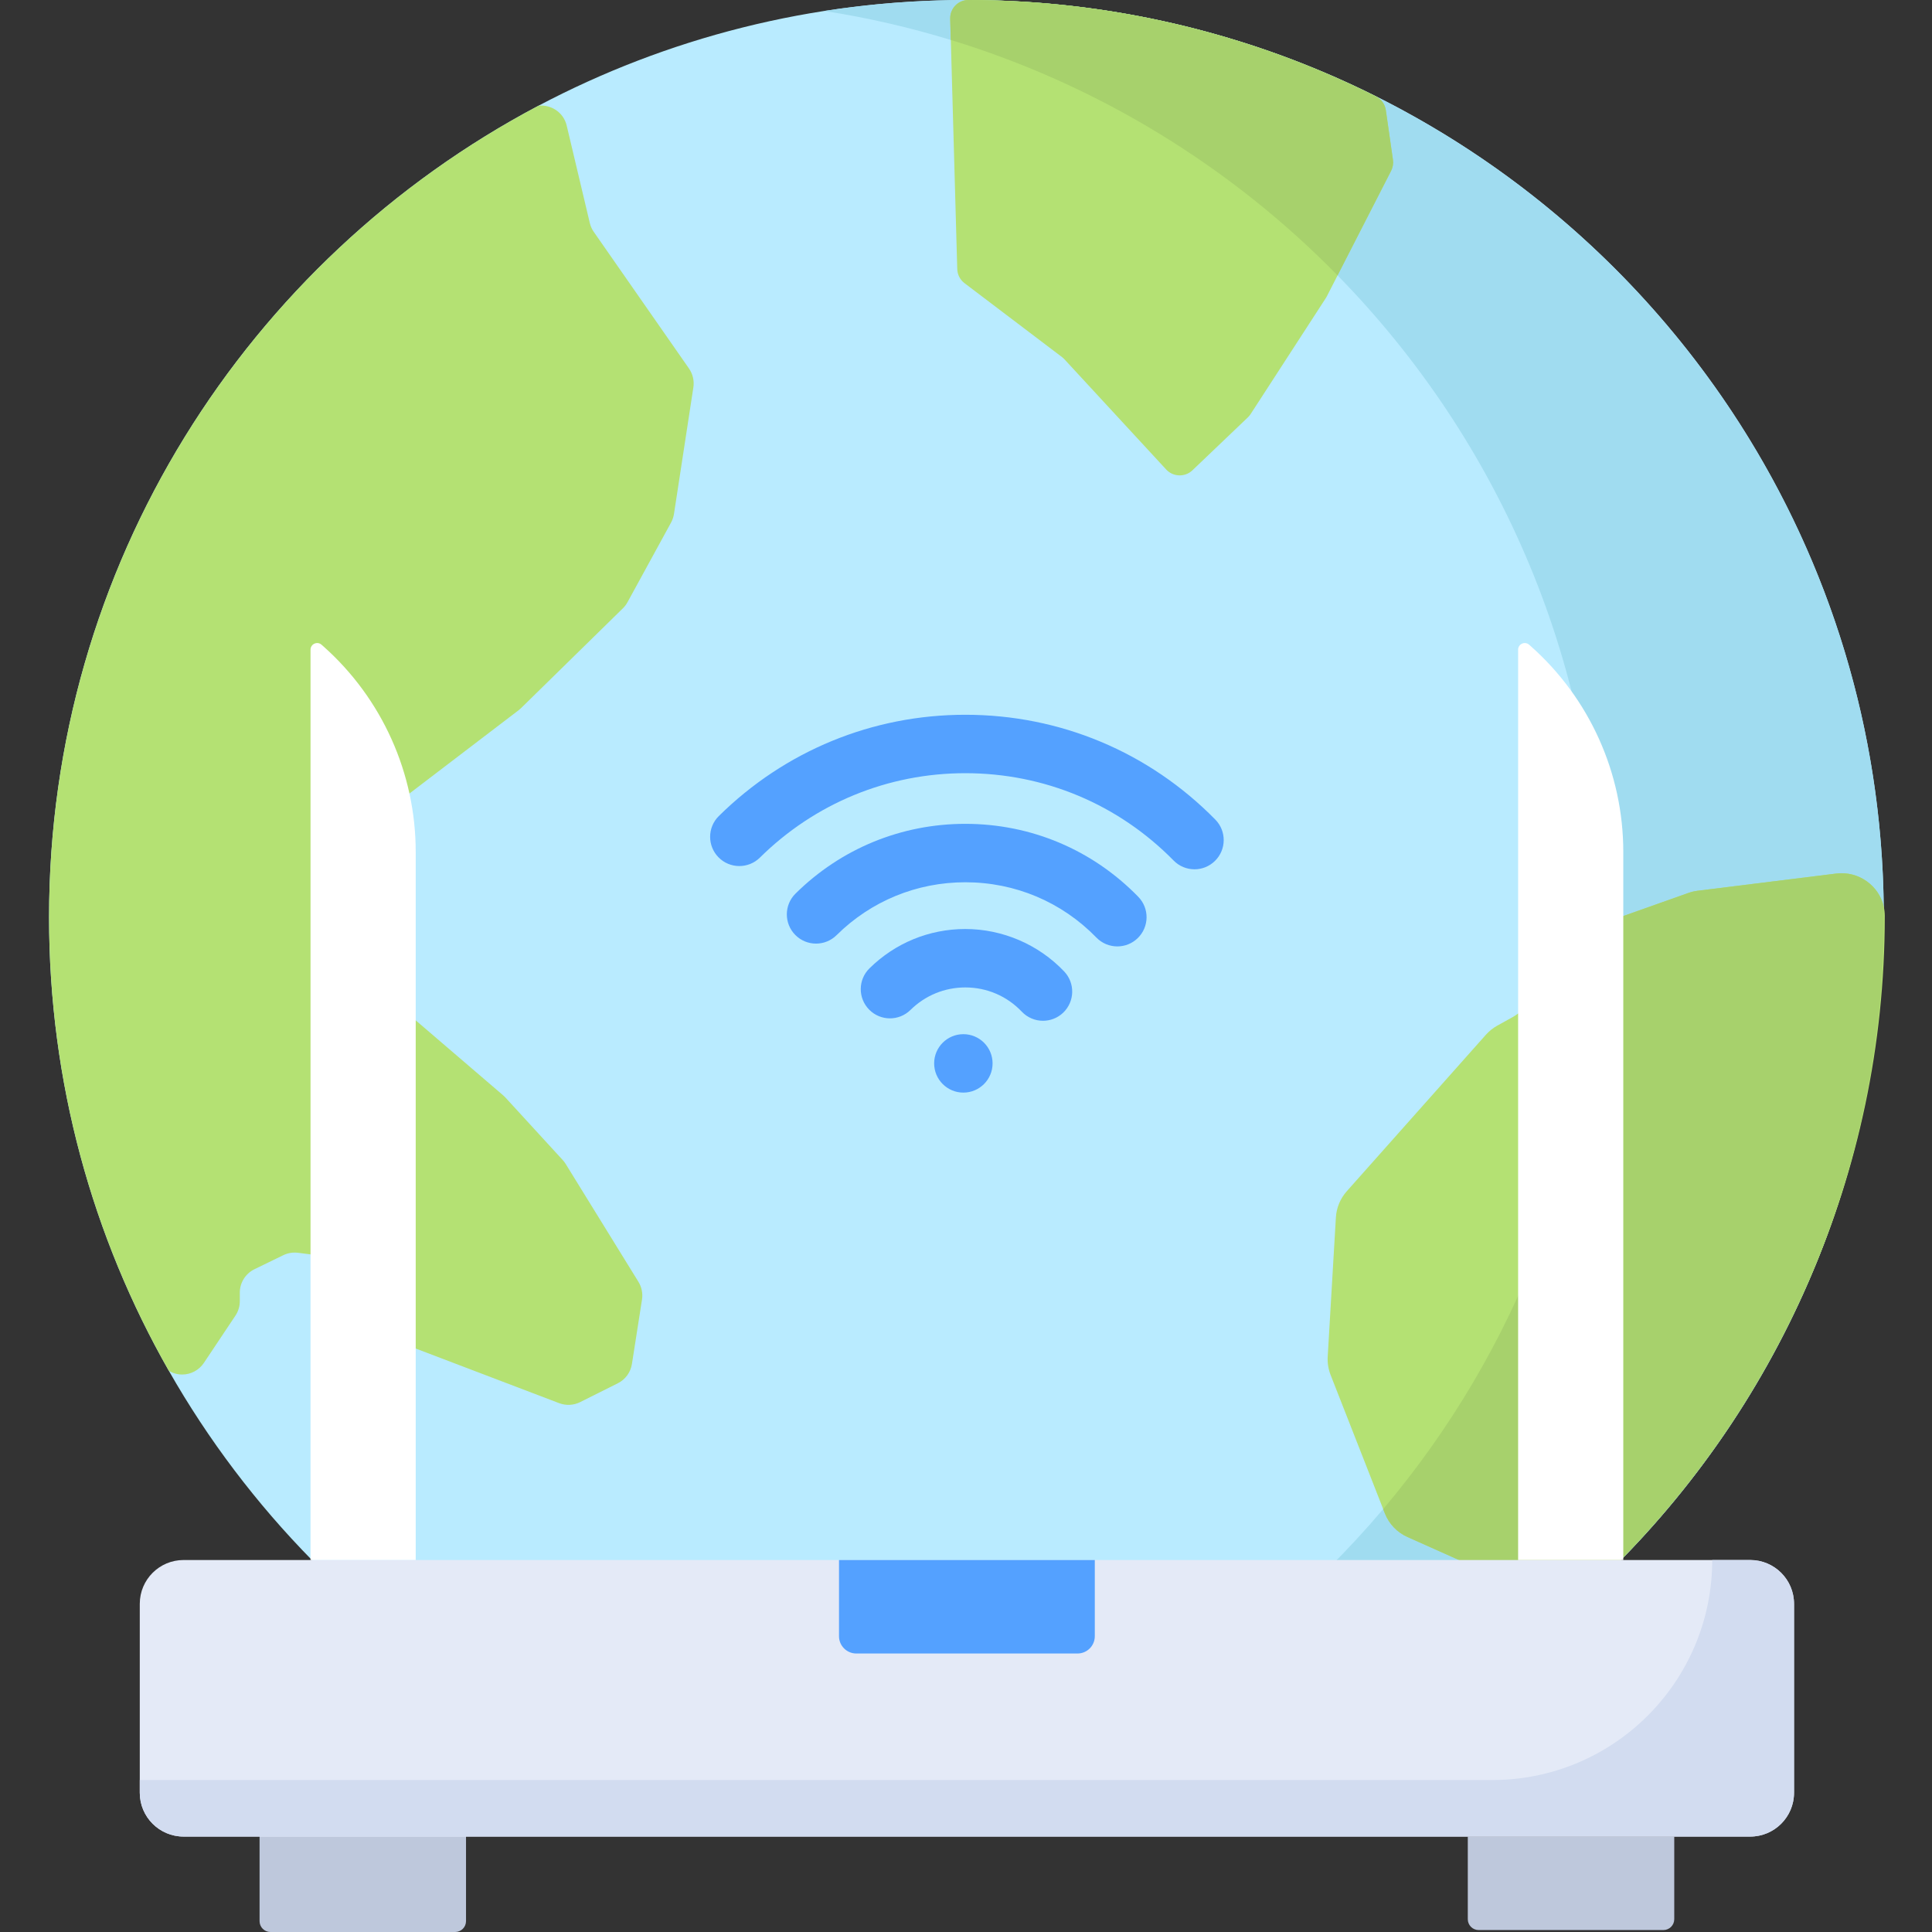 <svg viewBox="-13 0 512 512.001" xmlns="http://www.w3.org/2000/svg"><rect x="-13" y="0" width="512" height="512.001" fill="#333333" stroke="none"/><path d="m107.621 512h-48.953c-1.59 0-2.879-1.289-2.879-2.879v-22.926h54.711v22.926c0 1.59-1.289 2.879-2.879 2.879zm0 0" fill="#bec8dc"/><path d="m427.816 511.484h-48.957c-1.59 0-2.879-1.289-2.879-2.879v-21.895h54.715v21.895c0 1.59-1.289 2.879-2.879 2.879zm0 0" fill="#bec8dc"/><path d="m486.219 243.102c0 134.258-108.84 243.09-243.109 243.09-90.551 0-169.539-49.5-211.367-122.922-20.203-35.438-31.742-76.457-31.742-120.168 0-93.312 52.57-174.34 129.711-215.09 33.859-17.879 72.449-28.012 113.398-28.012 134.27 0 243.109 108.84 243.109 243.102zm0 0" fill="#b9ebff"/><path d="m486.23 243.102c0 32.508-6.379 63.531-17.969 91.879-.602 1.469-1.223 2.93-1.859 4.391-13.172 30.52-32.422 57.801-56.223 80.309-43.559 41.23-102.359 66.512-167.059 66.512-12.82 0-25.391-1-37.66-2.902 59.109-9.188 111.18-39.68 148.09-83.359 35.398-41.859 56.898-95.848 57.359-154.848v-.012c.012-.66.012-1.309.012-1.969 0-66.23-26.492-126.281-69.453-170.121-28.066-28.641-63.168-50.371-102.5-62.391-10.859-3.32-22.047-5.898-33.508-7.688 12.27-1.902 24.84-2.902 37.66-2.902h.508c15.41.031 30.5 1.5 45.113 4.262 2.117.41 4.227.84 6.328 1.301.98.219 1.961.438 2.949.66 1.949.449 3.91.918 5.852 1.43.969.258 1.938.5 2.91.77 3.078.828 6.129 1.73 9.18 2.688 1.109.34 2.219.703 3.32 1.062 1.109.367 2.211.738 3.309 1.129 1.102.379 2.199.77 3.301 1.16 1.09.398 2.191.809 3.281 1.219 2.137.82 4.27 1.66 6.387 2.543 1.062.43 2.121.879 3.172 1.328.27.109.539.23.809.352.82.34 1.652.699 2.461 1.09 1.441.629 2.852 1.289 4.281 1.949.859.41 1.719.82 2.59 1.238.918.453 1.828.902 2.75 1.359h.008c79 39.461 133.512 120.684 134.582 214.742.008.941.02 1.879.02 2.82zm0 0" fill="#a0dcf0"/><path d="m486.484 242.84c0-.043 0-.086 0-.129-.016-6.824-6.105-12.047-12.875-11.207l-36.73 4.555c-.824.102-1.633.297-2.418.574l-22.289 7.902c-1.898.676-3.586 1.836-4.895 3.371l-16.207 19.027c-.891 1.043-1.961 1.918-3.16 2.586l-4.133 2.293c-1.125.629-2.141 1.441-3 2.406l-36.879 41.484c-1.711 1.926-2.723 4.371-2.875 6.941l-2.168 36.883c-.098 1.656.164 3.312.77 4.855l14.371 36.652c1.094 2.801 3.246 5.055 5.992 6.281l25.98 11.617c1.355.605 2.82.945 4.305.992l13.699.445c3.125.105 6.145-1.078 8.391-3.25 45.594-44.133 74.121-105.797 74.121-174.281zm0 0" fill="#b4e173"/><path d="m269.09 95.219 26.949 29.191c1.855 2.008 4.996 2.105 6.973.219l14.688-14.02c.277-.262.52-.555.727-.875l19.953-30.773c.09-.141.172-.285.25-.434l17.027-33.258c.461-.902.629-1.922.488-2.922l-1.883-13.125c-.227-1.582-1.207-2.965-2.637-3.684-33.516-16.785-70.492-25.535-107.996-25.539-.02 0-.035 0-.051 0-2.703.008-4.836 2.324-4.758 5.031l1.863 66.258c.039 1.484.75 2.867 1.934 3.762l25.836 19.586c.23.176.445.367.637.582zm0 0" fill="#b4e173"/><path d="m170.75 102.66-5.141 33.551c-.129.801-.391 1.559-.77 2.27l-11.551 21.121c-.328.598-.738 1.141-1.23 1.621l-26.957 26.418c-.199.199-.422.391-.641.559l-30.77 23.473c-1.32 1.008-2.23 2.449-2.57 4.07l-5.73 27.117c-.09.473-.141.953-.141 1.43v12.723c0 2.008.879 3.93 2.41 5.238l32.68 28.02c.211.18.402.371.59.57l15.18 16.562c.301.32.562.668.793 1.039l19.289 31.25c.859 1.398 1.199 3.07.949 4.699l-2.672 17.07c-.34 2.211-1.738 4.121-3.738 5.121l-10 5c-1.73.859-3.738.957-5.551.27l-40.277-15.34c-1.562-.602-2.852-1.742-3.641-3.211l-8.672-16.25c-1.051-1.969-3-3.32-5.219-3.602l-11.402-1.449c-1.328-.168-2.688.051-3.898.641l-7.629 3.711c-2.383 1.16-3.891 3.57-3.891 6.211v2.258c0 1.359-.398 2.699-1.16 3.832l-8.359 12.527c-.641.961-1.5 1.73-2.492 2.262-.988.531-2.098.82-3.258.82-1.27 0-2.492-.352-3.539-.992-20.203-35.438-31.742-76.457-31.742-120.168 0-93.312 52.57-174.34 129.711-215.09 3.328-.352 6.641 1.758 7.469 5.27l6.121 25.801c.199.848.551 1.648 1.051 2.359l25.238 36.219c1.012 1.461 1.422 3.25 1.16 5zm0 0" fill="#b4e173"/><path d="m486.23 243.102c0 32.508-6.379 63.531-17.969 91.879-.602 1.469-1.223 2.93-1.859 4.391-13.172 30.52-32.422 57.801-56.223 80.309-2.23.52-4.598.742-6.211.691l-13.699-.449c-1.48-.051-2.949-.383-4.301-.992l-25.977-11.609c-2.75-1.23-4.902-3.488-6-6.289l-.441-1.102c35.398-41.859 56.898-95.848 57.359-154.848v-.012c.398-.211.832-.379 1.262-.539l22.289-7.898c.781-.273 1.598-.473 2.418-.57l36.723-4.562c5.949-.738 11.359 3.191 12.609 8.781.008.941.02 1.879.02 2.82zm0 0" fill="#a7d16c"/><path d="m355.66 45.266-14.195 27.715c-28.066-28.645-63.168-50.375-102.5-62.391l-.152-5.637c-.074-2.691 2.062-4.914 4.738-4.953h.082c17.352 0 34.605 1.879 51.441 5.562.98.219 1.961.434 2.941.664 1.949.441 3.914.918 5.852 1.422.973.258 1.941.508 2.914.777 3.074.824 6.129 1.723 9.176 2.684 1.113.34 2.219.699 3.324 1.062 1.105.371 2.207.742 3.312 1.125 1.094.383 2.199.773 3.293 1.164 1.094.402 2.191.805 3.285 1.219 7.629 2.902 15.121 6.184 22.453 9.859 1.434.723 2.414 2.094 2.641 3.684l1.879 13.121c.145 1.004-.027 2.023-.484 2.922zm0 0" fill="#a7d16c"/><path d="m450.836 486.711h-415.188c-6.41 0-11.605-5.195-11.605-11.602v-50.086c0-6.41 5.195-11.602 11.605-11.602h415.188c6.406 0 11.602 5.191 11.602 11.602v50.086c0 6.406-5.195 11.602-11.602 11.602zm0 0" fill="#e4eaf7"/><path d="m450.812 413.422h-10.055c0 32.199-26.105 58.305-58.309 58.305h-358.406v3.359c0 6.422 5.207 11.625 11.625 11.625h415.145c6.422 0 11.625-5.203 11.625-11.625v-50.039c0-6.422-5.203-11.625-11.625-11.625zm0 0" fill="#d2dcf0"/><path d="m272.551 438.195h-58.621c-2.531 0-4.586-2.055-4.586-4.586v-20.188h67.789v20.188c.004 2.531-2.051 4.586-4.582 4.586zm0 0" fill="#54a1ff"/><path d="m417.188 413.422h-27.871v-241.246c0-1.516 1.793-2.324 2.926-1.312l.473.418c15.566 13.836 24.473 33.668 24.473 54.492zm0 0" fill="#fff"/><path d="m97.168 413.422h-27.875v-241.246c0-1.516 1.797-2.324 2.93-1.312l.473.418c15.566 13.836 24.473 33.668 24.473 54.492zm0 0" fill="#fff"/><g fill="#54a1ff"><path d="m250.043 281.809c0 4.273-3.465 7.742-7.742 7.742-4.273 0-7.742-3.469-7.742-7.742 0-4.277 3.469-7.742 7.742-7.742 4.277 0 7.742 3.465 7.742 7.742zm0 0"/><path d="m263.402 270.516c-2.047 0-4.09-.809-5.613-2.41-3.941-4.145-9.258-6.426-14.973-6.426-5.465 0-10.625 2.117-14.527 5.965-3.047 3.004-7.949 2.969-10.949-.078-3.004-3.043-2.969-7.945.078-10.945 6.816-6.723 15.84-10.426 25.398-10.426 9.855 0 19.402 4.098 26.195 11.242 2.949 3.102 2.824 8-.273 10.949-1.5 1.422-3.418 2.129-5.336 2.129zm0 0"/><path d="m283.109 250.809c-2.016 0-4.031-.781-5.547-2.34-9.203-9.457-21.543-14.66-34.746-14.66-12.863 0-24.977 4.977-34.109 14.016-3.043 3.012-7.945 2.984-10.949-.055-3.008-3.039-2.984-7.941.055-10.949 12.051-11.926 28.035-18.496 45.004-18.496 17.418 0 33.695 6.867 45.84 19.34 2.984 3.066 2.918 7.969-.148 10.949-1.504 1.465-3.453 2.195-5.398 2.195zm0 0"/><path d="m303.551 230.371c-2.008 0-4.008-.773-5.523-2.316-14.664-14.93-34.273-23.152-55.211-23.152-20.5 0-39.836 7.949-54.441 22.375-3.043 3.004-7.945 2.977-10.949-.066-3.004-3.043-2.977-7.945.066-10.949 17.523-17.309 40.723-26.844 65.328-26.844 25.125 0 48.652 9.867 66.254 27.781 2.996 3.051 2.953 7.953-.098 10.949-1.508 1.484-3.469 2.223-5.426 2.223zm0 0"/></g></svg>